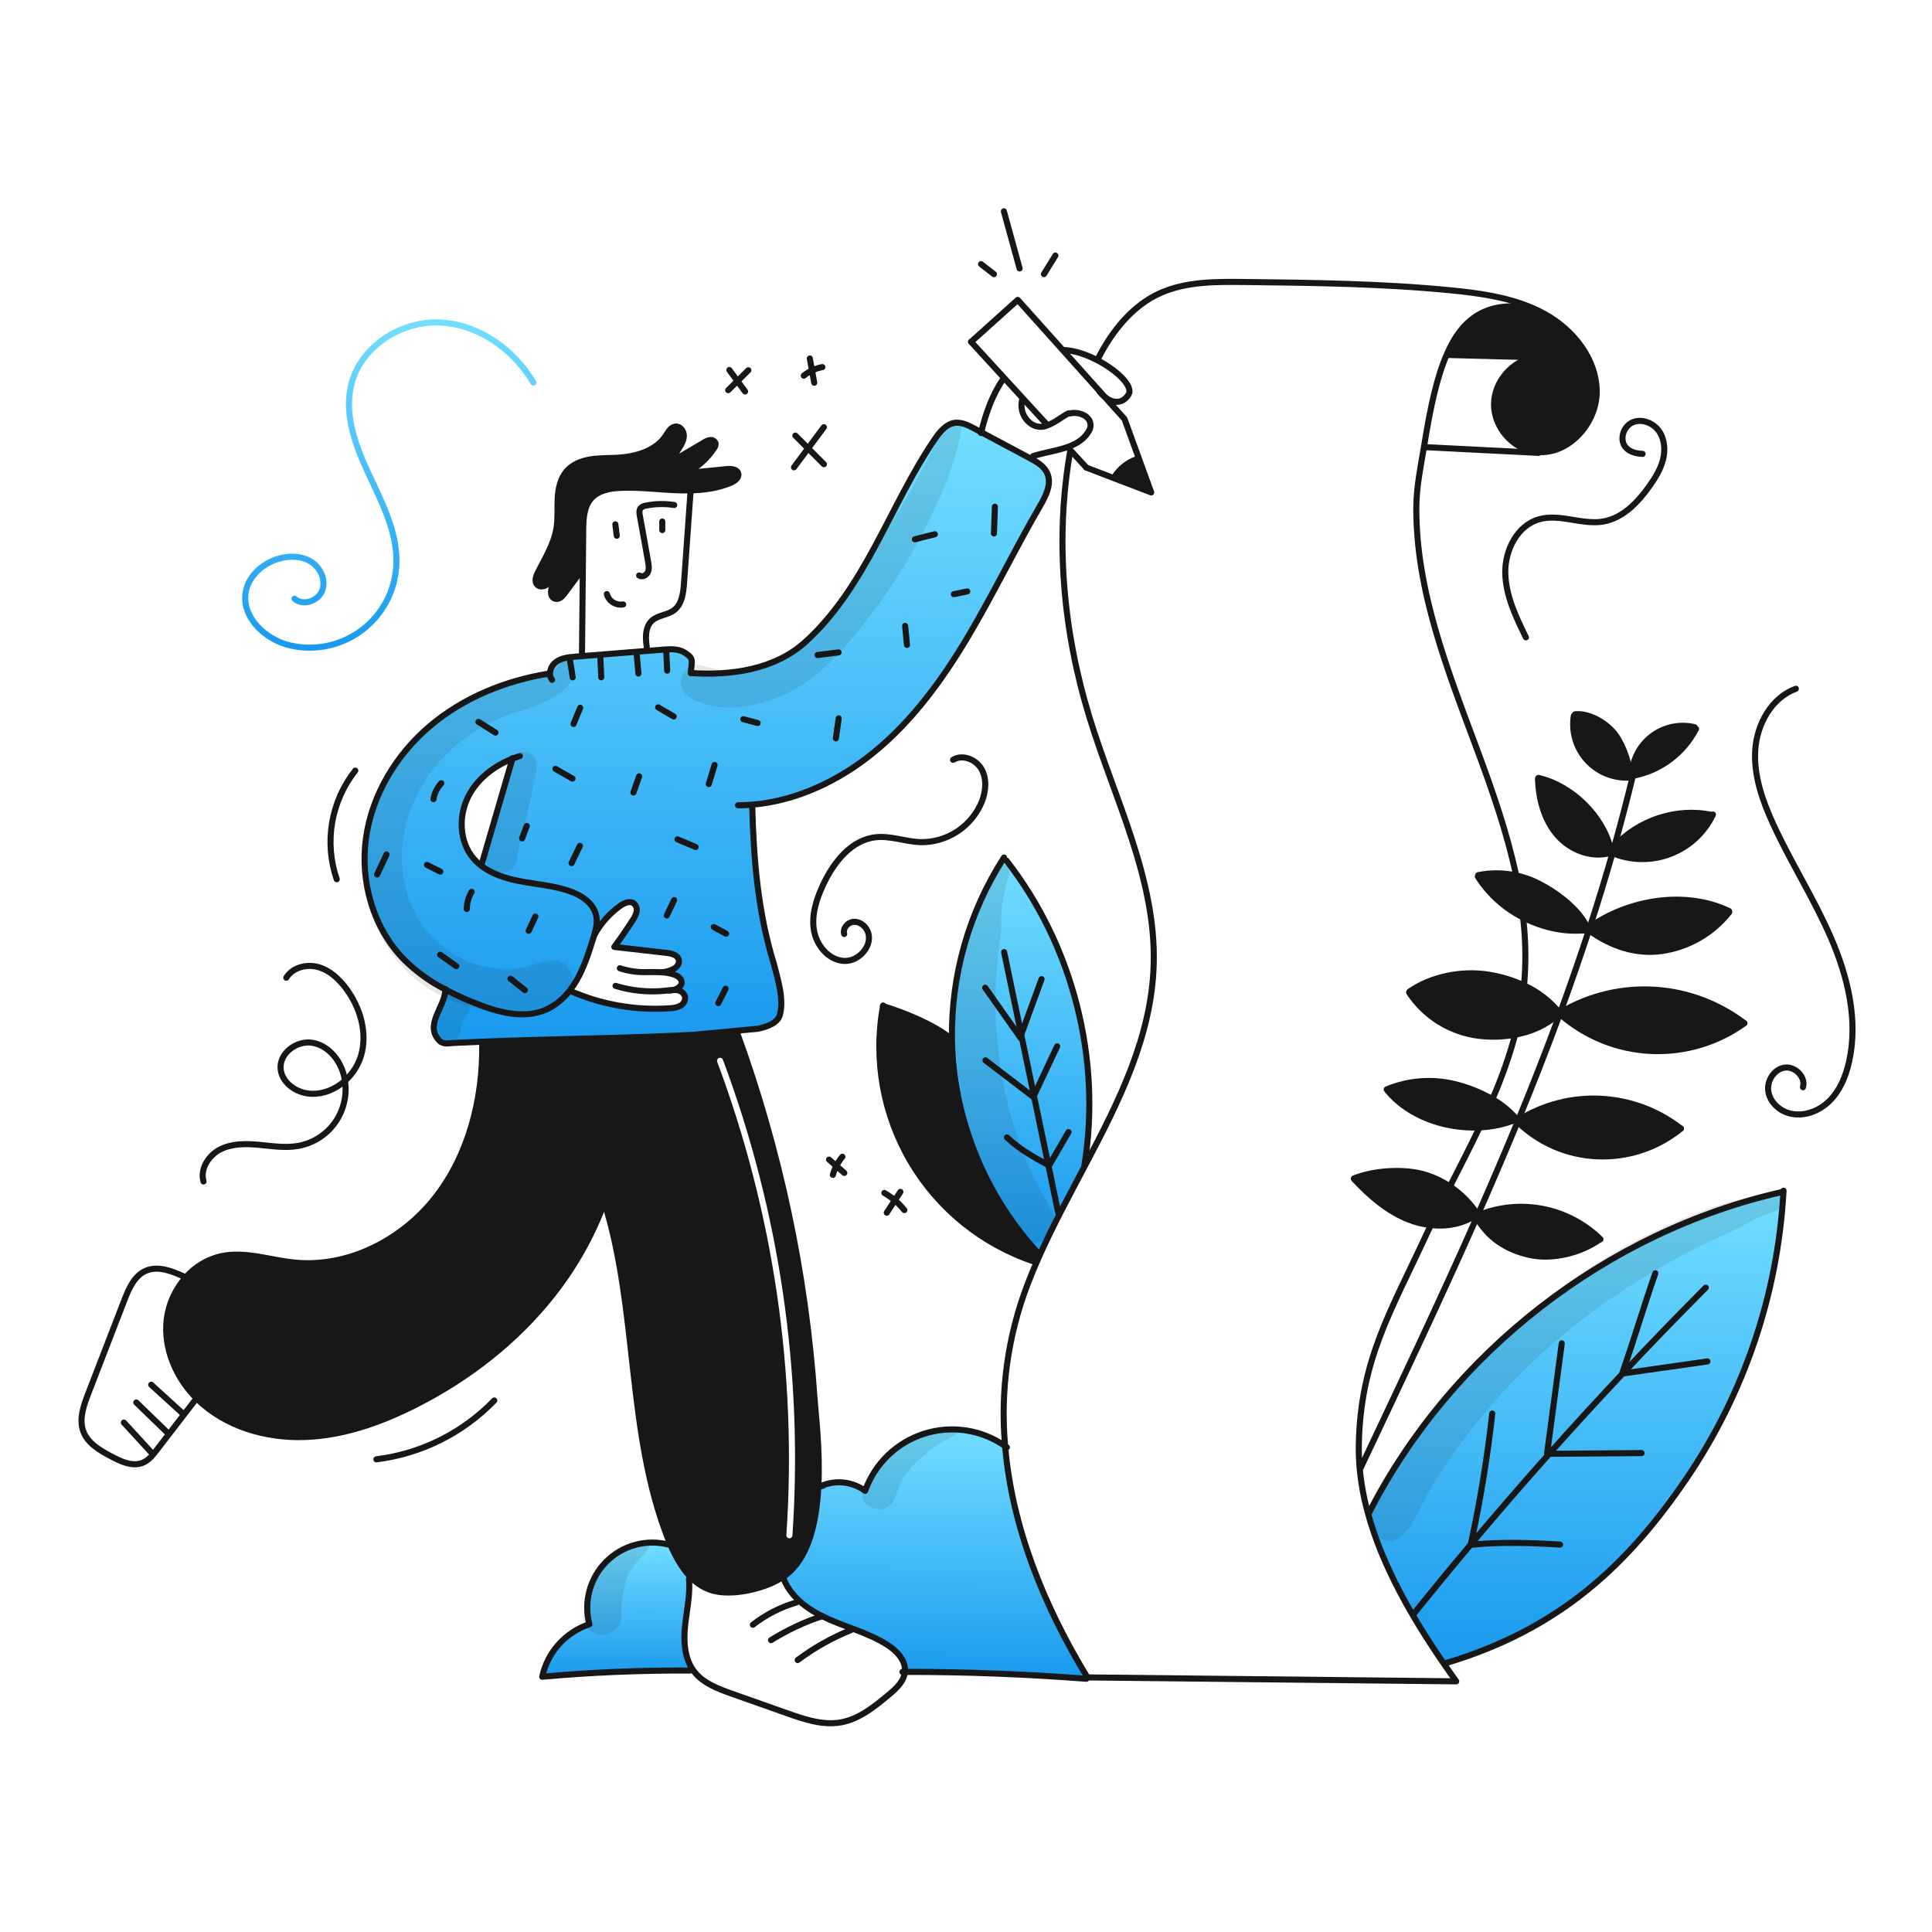 <svg width="960" height="960" viewBox="0 0 960 960" fill="none" xmlns="http://www.w3.org/2000/svg">
<g clip-path="url(#clip0_46_7771)">
<g clip-path="url(#clip1_46_7771)">
<path fill-rule="evenodd" clip-rule="evenodd" d="M274.44 643.529C285.434 629.642 294.174 614.112 300.34 597.508C308.077 622.333 311.009 648.588 313.94 674.824C317.383 705.648 320.823 736.446 332.048 764.867C332.35 765.631 332.662 766.386 332.984 767.151C335.545 773.179 338.836 779.217 343.284 783.726C346.227 786.826 349.928 789.105 354.022 790.338C363.495 793.038 378.638 789.812 387.695 784.438C388.395 784.026 389.071 783.593 389.695 783.15C401.63 774.727 405.696 756.773 406.622 738.92C407.392 724.356 406.07 709.862 405.229 700.651C405.014 698.291 404.83 696.278 404.722 694.7C400.42 632.522 387.417 571.255 366.091 512.691L366.041 512.168C363.347 512.42 360.675 512.673 357.995 512.928C353.505 513.354 348.989 513.783 344.293 514.211C324.727 515.213 304.909 515.715 285.091 516.218C269.874 516.604 254.656 516.99 239.55 517.602L239.62 519.363C239.863 546.233 232.887 573.788 216.363 594.982C199.839 616.176 172.968 630.064 146.229 627.357C142.377 626.966 138.52 626.25 134.669 625.535C126.313 623.983 117.982 622.436 109.778 624.227C103.076 625.782 97.028 629.392 92.478 634.552C87.19 640.404 83.828 647.739 82.847 655.565C81.114 670.158 87.597 685.022 98.114 695.287C111.951 708.803 132.039 714.7 151.371 714.046C170.703 713.392 189.402 706.739 206.651 697.984C232.706 684.77 256.345 666.464 274.44 643.529ZM359.207 526.565C358.915 525.784 358.045 525.388 357.264 525.68C356.483 525.972 356.087 526.842 356.379 527.623C384.448 602.667 396.164 682.841 390.743 762.779C390.687 763.61 391.315 764.33 392.147 764.387C392.979 764.443 393.699 763.815 393.755 762.983C399.205 682.616 387.426 602.012 359.207 526.565Z" fill="#171717"/>
<path d="M859.139 452.7L859.239 453.233C850.993 463.688 839.061 470.593 825.888 472.533C812.856 474.395 800.437 470.108 789.759 462.409L789.467 462.309C789.658 461.725 789.849 461.142 790.031 460.558C809.7 446.854 837.653 442.405 859.139 452.7Z" fill="#171717"/>
<path d="M801.383 423.375C801.645 422.459 801.907 421.544 802.168 420.628C814.094 407.505 833.235 401.165 850.605 404.959L850.957 405.13C846.616 414.001 839.055 420.883 829.816 424.372C820.576 427.861 810.354 427.696 801.232 423.909C801.282 423.727 801.332 423.556 801.383 423.375Z" fill="#171717"/>
<path d="M811.366 385.466C811.346 385.547 811.336 385.617 811.316 385.697L810.823 385.576C810.888 381.788 811.8 378.062 813.494 374.673C815.187 371.283 817.618 368.316 820.608 365.99C823.599 363.663 827.072 362.036 830.774 361.229C834.476 360.421 838.311 360.453 841.999 361.322L842.734 362.157C839.634 368.174 835.2 373.402 829.771 377.444C824.341 381.485 818.06 384.232 811.406 385.475L811.366 385.466Z" fill="#171717"/>
<path d="M810.621 385.6L809.303 386.4C805.378 386.556 801.467 385.84 797.853 384.301C794.238 382.763 791.01 380.442 788.401 377.505C785.792 374.568 783.868 371.089 782.766 367.318C781.665 363.548 781.414 359.58 782.031 355.7L782.645 354.935C789.82 354.12 798.787 359.595 802.934 365.502C807.081 371.409 808.93 378.581 810.621 385.6Z" fill="#171717"/>
<path d="M800.508 422.561C800.126 423.024 799.763 423.487 799.401 423.97V423.99C790.354 426.295 780.218 422.229 773.979 415.144C767.256 407.506 764.52 397.044 764.228 386.865L764.448 386.553C781.255 390.457 796.724 405.694 800.508 422.561Z" fill="#171717"/>
<path d="M799.399 423.97C799.761 423.487 800.124 423.024 800.506 422.561C800.597 422.913 800.667 423.255 800.727 423.608C800.292 423.758 799.849 423.886 799.399 423.99V423.97Z" fill="#171717"/>
<path d="M767.76 156.123C781.93 164.013 793.443 178.555 793.392 194.778C793.342 210.417 779.492 225.805 764.137 224.617C763.573 224.567 763.01 224.506 762.446 224.417C751.366 222.686 742.359 212.139 742.379 200.928C742.399 189.717 751.457 179.2 762.537 177.51L719.072 176.373L718.83 176.273C726.79 157.806 739.118 149.242 761.571 153.126L761.591 153.086C763.684 153.99 765.747 155.006 767.76 156.123Z" fill="#171717"/>
<path d="M788.692 460.873L789.004 461.296C788.591 461.588 788.189 461.89 787.786 462.202C777.4 463.302 766.461 460.853 756.81 455.872C756.01 448.888 754.848 441.934 753.368 435.01C757.153 435.822 760.819 437.114 764.277 438.854C773.375 443.443 784.385 451.635 788.692 460.873Z" fill="#171717"/>
<path d="M775.911 502.789C789.872 494.639 805.936 490.812 822.072 491.791C838.208 492.77 853.692 498.511 866.565 508.289L866.706 508.5C853.216 518.173 836.852 523.002 820.271 522.203C803.69 521.404 787.866 515.025 775.367 504.1L774.985 503.959C775.045 503.788 775.106 503.617 775.166 503.459C775.277 503.177 775.377 502.895 775.478 502.624L775.911 502.789Z" fill="#171717"/>
<path d="M774.252 503.976C768.425 509.39 760.857 512.661 752.852 514.14C754.688 507.268 756.043 500.277 756.908 493.217C757.049 492.04 757.18 490.852 757.28 489.675C764.165 492.793 770.219 497.489 774.952 503.382L775.163 503.463C775.103 503.624 775.042 503.795 774.982 503.963C774.953 504.045 774.92 504.126 774.882 504.205L774.252 503.976Z" fill="#171717"/>
<path d="M717.563 826.881C701.884 804.097 686.899 778.374 679.673 751.735L680.337 751.554C721.095 671.954 798.385 611.98 885.617 592.275L886.191 592.305C883.32 643.396 866.581 692.738 837.774 735.029C808.941 777.196 775.429 809.429 718.126 826.488L717.563 826.881Z" fill="url(#paint0_linear_46_7771)"/>
<path d="M757.283 489.675C757.183 490.852 757.051 492.04 756.911 493.217C756.047 500.277 754.692 507.268 752.855 514.14C746.835 515.239 740.682 515.412 734.609 514.653C727.671 513.754 721.007 511.373 715.07 507.671C709.132 503.97 704.061 499.034 700.199 493.2L700.37 492.727C711.42 485.089 726.314 482.22 739.578 484.284C745.705 485.236 751.666 487.051 757.283 489.675V489.675Z" fill="#171717"/>
<path d="M754.599 556.538C766.854 548.901 781.16 545.213 795.58 545.974C810 546.735 823.838 551.909 835.22 560.795C823.58 570.303 808.854 575.205 793.838 574.572C778.943 573.986 764.794 567.898 754.127 557.484L754.077 557.464C754.208 557.152 754.339 556.84 754.47 556.518C754.474 556.515 754.477 556.51 754.479 556.505C754.48 556.499 754.481 556.494 754.48 556.488L754.599 556.538Z" fill="#171717"/>
<path d="M753.368 435.009C754.847 441.933 756.015 448.887 756.81 455.871C747.62 451.242 739.852 444.214 734.328 435.532L734.528 434.858C740.751 433.609 747.166 433.661 753.368 435.009V435.009Z" fill="#171717"/>
<path d="M753.65 556.187C747.767 558.585 741.511 559.938 735.163 560.187C737.387 555.548 739.531 550.878 741.553 546.178C746.137 548.785 750.23 552.172 753.65 556.187V556.187Z" fill="#171717"/>
<path d="M722.886 538.685C729.432 540.283 735.718 542.803 741.554 546.172C739.531 550.872 737.388 555.541 735.164 560.181C718.136 560.981 700.164 554.681 689.626 542.127L689.264 541.227C699.92 536.845 711.692 535.955 722.886 538.685V538.685Z" fill="#171717"/>
<path d="M734.973 603.658C745.09 599.623 756.161 598.61 766.842 600.741C777.524 602.872 787.359 608.056 795.154 615.664L795.003 615.825C785.382 622.638 771.414 626.125 759.911 623.554C748.519 621.008 739.532 615.09 733.725 605.017C733.866 604.705 734.007 604.393 734.138 604.071C734.217 603.914 734.287 603.752 734.349 603.588C734.379 603.528 734.409 603.467 734.43 603.417L734.973 603.658Z" fill="#171717"/>
<path d="M734.349 603.587C734.287 603.751 734.216 603.912 734.138 604.07L733.438 603.758C726.927 608.186 718.866 609.605 710.976 608.74C714.035 602.319 717.246 595.94 720.476 589.558C725.977 593.207 730.656 597.965 734.213 603.527L734.349 603.587Z" fill="#171717"/>
<path d="M720.471 589.557C717.241 595.937 714.03 602.318 710.971 608.739C707.333 608.332 703.762 607.463 700.344 606.153C689.596 602.037 680.659 594.253 672.81 585.844V585.544C682.954 581.458 698.352 580.552 708.758 583.883C712.908 585.217 716.851 587.127 720.471 589.557V589.557Z" fill="#171717"/>
<path d="M565.881 227.786L572.03 244.686L553.523 237.611L553.754 237.011C556.374 232.897 560.296 229.779 564.895 228.155L565.881 227.786Z" fill="#171717"/>
<path d="M539.213 579.022C531.534 593.574 523.665 608.106 516.942 622.991L515.542 622.357C491.436 596.089 476.677 562.599 473.556 527.084C473.254 523.491 473.076 519.891 473.023 516.284C472.564 484.545 481.443 453.371 498.555 426.636L500.105 427.622C533.013 469.839 547.405 525.995 538.871 578.84L539.213 579.022Z" fill="url(#paint1_linear_46_7771)"/>
<path d="M515.543 622.355L516.943 622.989C516.289 624.438 515.655 625.889 515.021 627.347L514.075 626.934C488.322 618.39 466.522 600.833 452.685 577.494C438.848 554.154 433.906 526.603 438.768 499.909C449.315 503.18 464.33 509.158 472.753 516.283H473.025C473.075 519.883 473.252 523.483 473.558 527.083C476.679 562.597 491.438 596.088 515.543 622.355Z" fill="#171717"/>
<path d="M539.836 834.167C509.836 831.862 479.773 830.725 449.645 830.755C449.654 830.733 449.657 830.709 449.655 830.685C450.188 824.949 445.418 820.118 440.527 817.059C431.782 811.594 421.617 808.907 412.167 804.771C402.717 800.635 393.398 794.405 389.524 784.835L387.692 784.442C388.392 784.029 389.071 783.597 389.692 783.154C401.628 774.731 405.692 756.777 406.619 738.924L406.819 738.934C410.457 737.086 414.536 736.28 418.604 736.607C422.671 736.934 426.569 738.381 429.865 740.786C432.232 734.126 436.105 728.102 441.183 723.185C446.26 718.267 452.404 714.589 459.137 712.436C465.87 710.284 473.008 709.715 479.997 710.775C486.985 711.834 493.635 714.494 499.426 718.545C502.791 758.2 518.189 797.133 540.309 833.5L539.836 834.167Z" fill="url(#paint2_linear_46_7771)"/>
<path d="M277.585 282.11C276.334 283.143 275.358 284.471 274.747 285.974C274.103 287.653 273.096 289.168 271.798 290.412C270.398 291.539 268.145 291.831 266.907 290.523C265.428 288.973 266.273 286.437 267.239 284.515C270.872 277.34 275.27 270.305 276.528 262.355C277.303 257.494 276.85 252.543 277.112 247.632C277.374 242.721 278.461 237.598 281.741 233.932C284.67 230.671 289.017 228.991 293.334 228.276C297.651 227.561 302.079 227.702 306.457 227.471C315.695 226.988 325.749 224.23 330.831 216.502C332.099 214.56 333.397 212.114 335.712 211.943C337.946 211.772 339.738 214.107 339.798 216.343C339.858 218.579 338.691 220.66 337.498 222.552C336.321 224.394 335.063 226.266 334.72 228.399L335.253 228.48L349.896 219.845C350.825 219.2 351.895 218.786 353.016 218.637C353.576 218.58 354.138 218.721 354.605 219.036C355.072 219.35 355.414 219.818 355.572 220.358C355.615 221.194 355.346 222.015 354.817 222.663C351.596 227.572 347.213 231.61 342.056 234.417L343.274 234.84C349.232 234.266 355.186 233.686 361.137 233.099C363.331 232.878 366.219 233.099 366.823 235.233C367.407 237.306 365.152 239.017 363.16 239.862C356.84 242.549 349.966 243.505 343.06 243.656C340.705 243.716 338.35 243.676 336.015 243.586C326.815 243.214 317.639 242.016 308.43 242.409C303.167 242.64 297.461 243.617 293.898 247.509C290.104 251.645 289.842 257.809 289.792 263.42C289.732 269.942 289.668 276.46 289.601 282.974H289.37C286.472 286.87 283.572 290.761 280.67 294.648C280.071 295.557 279.319 296.354 278.446 297.003C278.003 297.323 277.484 297.523 276.941 297.583C276.398 297.643 275.848 297.561 275.346 297.345C274.918 297.092 274.558 296.739 274.295 296.317C274.032 295.895 273.875 295.416 273.836 294.92C273.768 293.926 273.877 292.928 274.158 291.971C274.988 288.584 276.135 285.282 277.585 282.11V282.11Z" fill="#171717"/>
<path d="M344.218 829.6L342.809 830.094C318.313 829.952 293.852 830.979 269.424 833.173C270.727 827.164 273.572 821.599 277.68 817.025C281.788 812.451 287.017 809.026 292.852 807.087C291.419 801.638 291.435 795.909 292.896 790.467C294.358 785.025 297.215 780.059 301.185 776.061C305.155 772.063 310.101 769.17 315.532 767.67C320.963 766.17 326.692 766.114 332.152 767.508L332.987 767.156C335.543 773.184 338.834 779.221 343.287 783.73L342.351 784.576C343.076 792.385 341.194 800.175 340.399 807.975C339.639 815.408 340.062 823.459 344.218 829.6Z" fill="url(#paint3_linear_46_7771)"/>
<path d="M239.071 430.129L239.182 429.988C244.336 412.316 249.492 394.64 254.65 376.962C245.542 380.545 237.371 386.814 232.85 395.449C227.738 405.221 228.12 418.133 235.265 426.526C236.403 427.858 237.679 429.066 239.071 430.129V430.129ZM340.413 495.281C340.164 494.455 339.687 493.716 339.037 493.149C338.388 492.581 337.592 492.208 336.74 492.071C336.072 491.933 335.389 491.876 334.707 491.9C336.569 491.377 338.39 490.189 338.682 488.549C339.034 486.597 337.052 485.049 335.2 484.362C333.281 483.679 331.276 483.269 329.242 483.144L329.252 483.074C331.227 482.888 333.144 482.306 334.888 481.363C336.488 480.518 337.726 478.686 337.288 476.935C336.694 474.51 333.675 473.765 331.188 473.483C322.756 472.527 314.319 471.564 305.878 470.595L305.415 470.263C308.545 466.036 311.528 461.699 314.362 457.251C315.266 456.009 315.922 454.605 316.294 453.115C316.47 452.368 316.442 451.587 316.214 450.854C315.985 450.121 315.564 449.463 314.994 448.949C313.042 447.449 310.214 448.657 308.194 450.076C302.862 453.884 298.465 458.853 295.333 464.608L295.293 464.598C295.072 465.333 294.84 466.077 294.609 466.798C292.435 473.672 290.231 480.598 286.659 486.855C285.608 488.699 284.424 490.465 283.117 492.138L283.56 492.48C299.032 499.24 315.908 502.164 332.752 501.004C334.573 500.994 336.369 500.574 338.005 499.776C338.816 499.36 339.481 498.707 339.911 497.904C340.342 497.101 340.517 496.186 340.413 495.281ZM373.699 399.847L373.799 400.847C374.483 426.66 376.499 452.826 384.547 478.992C386.56 487.043 389.579 496.1 387.566 504.151C386.56 508.177 381.528 510.189 376.496 511.196C372.923 511.518 369.461 511.84 366.04 512.172C358.834 512.846 351.79 513.531 344.292 514.215C309.703 515.986 274.329 516.198 239.549 517.606C234.869 517.787 230.2 517.998 225.54 518.24C223.527 518.24 220.508 519.246 218.495 517.234C210.525 509.264 221.295 500.307 221.283 491.672C213.739 487.807 206.832 482.807 200.803 476.848C185.496 461.269 178.864 438.123 181.853 416.486C184.842 394.849 196.928 374.933 213.594 360.803C230.26 346.673 251.242 338.139 272.819 334.703L273.272 334.713C273.31 333.57 273.608 332.452 274.144 331.442C274.679 330.432 275.438 329.558 276.362 328.886C279.14 326.886 282.742 326.541 286.144 326.269L289.183 326.027C300.012 325.16 310.831 324.293 321.639 323.427C324.239 323.216 326.822 323.014 329.418 322.803C333.101 322.511 337.087 322.29 340.206 324.272C345.258 327.492 343.557 328.438 343.285 334.416C363.332 335.795 384.868 332.655 399.843 319.27C414.818 305.885 425.636 288.505 435.167 270.813C444.698 253.121 453.181 234.813 464.503 218.213C466.989 214.56 470.108 210.695 474.486 210.113C477.877 209.67 481.158 211.331 484.167 212.941C485.294 213.541 486.431 214.149 487.558 214.752C495.58 219.029 503.594 223.309 511.6 227.593C515.032 229.425 518.685 231.488 520.315 235.01C522.791 240.354 519.651 246.483 516.692 251.565C504.273 272.92 493.555 295.232 480.915 316.456C468.275 337.68 453.515 357.999 434.41 373.656C417.099 387.851 395.899 398.001 373.699 399.847Z" fill="url(#paint4_linear_46_7771)"/>
<path d="M321.599 322.94C320.734 317.818 320.19 311.719 324.075 308.277C327.054 305.64 331.633 305.64 334.833 303.277C338.833 300.318 339.533 294.723 339.885 289.761C340.952 274.786 342.019 259.815 343.085 244.847" stroke="#171717" stroke-width="3.019" stroke-linecap="round" stroke-linejoin="round"/>
<path d="M329.081 263.392V259.125" stroke="#171717" stroke-width="3.019" stroke-linecap="round" stroke-linejoin="round"/>
<path d="M306.469 266.219C306.227 264.319 305.996 262.425 305.769 260.533" stroke="#171717" stroke-width="3.019" stroke-linecap="round" stroke-linejoin="round"/>
<path d="M317.589 285.954C319.038 286.991 321.212 285.894 321.926 284.273C322.64 282.652 322.339 280.781 322.026 279.03C320.657 271.422 319.291 263.81 317.926 256.195C317.695 254.957 317.513 253.548 318.278 252.552C318.991 251.8 319.953 251.331 320.985 251.234C325.603 250.297 330.351 250.198 335.004 250.942" stroke="#171717" stroke-width="3.019" stroke-linecap="round" stroke-linejoin="round"/>
<path d="M309.658 300.326C307.908 300.638 306.105 300.284 304.602 299.334C303.1 298.385 302.007 296.908 301.537 295.193" stroke="#171717" stroke-width="3.019" stroke-linecap="round" stroke-linejoin="round"/>
<path d="M289.179 326.159V326.028L289.602 282.975C289.662 276.454 289.725 269.936 289.793 263.421C289.843 257.805 290.105 251.646 293.899 247.51C297.462 243.615 303.168 242.639 308.431 242.41C317.639 242.018 326.817 243.215 336.016 243.587C338.351 243.678 340.706 243.718 343.061 243.657C349.961 243.506 356.838 242.55 363.161 239.863C365.154 239.018 367.408 237.307 366.824 235.234C366.224 233.1 363.332 232.879 361.138 233.1C355.18 233.684 349.225 234.265 343.275 234.841" stroke="#171717" stroke-width="3.019" stroke-linecap="round" stroke-linejoin="round"/>
<path d="M342.054 234.418C347.21 231.611 351.594 227.573 354.815 222.664C355.344 222.017 355.613 221.195 355.57 220.359C355.412 219.819 355.07 219.351 354.603 219.037C354.136 218.722 353.574 218.581 353.014 218.638C351.892 218.786 350.823 219.201 349.894 219.846L335.251 228.481C335.563 228.119 335.875 227.756 336.177 227.394" stroke="#171717" stroke-width="3.019" stroke-linecap="round" stroke-linejoin="round"/>
<path d="M334.687 228.591C334.697 228.531 334.707 228.46 334.717 228.4C335.059 226.266 336.317 224.4 337.495 222.553C338.695 220.661 339.86 218.588 339.8 216.344C339.74 214.1 337.948 211.775 335.714 211.944C333.399 212.115 332.101 214.561 330.833 216.503C325.751 224.232 315.697 226.989 306.459 227.472C302.081 227.703 297.659 227.563 293.336 228.277C289.013 228.991 284.671 230.672 281.743 233.933C278.462 237.596 277.365 242.719 277.114 247.633C276.863 252.547 277.305 257.495 276.53 262.356C275.272 270.306 270.874 277.341 267.241 284.516C266.275 286.438 265.43 288.974 266.909 290.524C268.147 291.832 270.401 291.54 271.8 290.413C273.098 289.169 274.105 287.654 274.749 285.975C275.36 284.472 276.335 283.144 277.587 282.111C277.728 282.005 277.876 281.907 278.03 281.819" stroke="#171717" stroke-width="3.019" stroke-linecap="round" stroke-linejoin="round"/>
<path d="M277.826 281.577C277.745 281.758 277.665 281.929 277.584 282.11C276.135 285.282 274.99 288.584 274.162 291.972C273.881 292.928 273.772 293.927 273.84 294.921C273.879 295.417 274.036 295.896 274.299 296.318C274.562 296.74 274.922 297.093 275.35 297.346C275.852 297.562 276.402 297.644 276.945 297.584C277.489 297.524 278.007 297.324 278.45 297.004C279.323 296.355 280.076 295.558 280.674 294.649C283.572 290.754 286.47 286.863 289.369 282.975" stroke="#171717" stroke-width="3.019" stroke-linecap="round" stroke-linejoin="round"/>
<path d="M274.324 337.801C273.62 336.927 273.246 335.833 273.267 334.711C273.305 333.568 273.603 332.45 274.139 331.44C274.674 330.43 275.433 329.556 276.357 328.884C279.135 326.884 282.737 326.539 286.139 326.267L289.178 326.025C300.008 325.158 310.826 324.291 321.634 323.425C324.234 323.214 326.817 323.012 329.413 322.801C333.096 322.509 337.082 322.288 340.201 324.27C345.253 327.49 343.552 328.436 343.28 334.414" stroke="#171717" stroke-width="3.019" stroke-linecap="round" stroke-linejoin="round"/>
<path d="M343.281 334.422C363.328 335.801 384.864 332.661 399.839 319.276C414.814 305.891 425.632 288.511 435.163 270.819C444.694 253.127 453.177 234.819 464.499 218.219C466.985 214.566 470.104 210.701 474.482 210.119C477.873 209.676 481.154 211.337 484.163 212.947C485.29 213.547 486.427 214.155 487.554 214.758C495.576 219.035 503.59 223.315 511.596 227.599C515.028 229.431 518.681 231.494 520.311 235.016C522.787 240.36 519.647 246.489 516.688 251.571C504.269 272.926 493.551 295.238 480.911 316.462C468.271 337.686 453.511 358.005 434.406 373.662C417.096 387.852 395.892 398.006 373.691 399.848C371.387 400.038 369.072 400.138 366.747 400.148" stroke="#171717" stroke-width="3.019" stroke-linecap="round" stroke-linejoin="round"/>
<path d="M272.816 334.7C251.239 338.132 230.246 346.666 213.591 360.8C196.936 374.934 184.849 394.836 181.85 416.483C178.851 438.13 185.493 461.267 200.8 476.845C206.828 482.805 213.735 487.804 221.28 491.669C226.052 494.184 230.957 496.439 235.973 498.422C247.285 502.981 260.247 506.574 271.407 501.652C276.034 499.494 280.058 496.228 283.121 492.142C284.427 490.469 285.611 488.703 286.663 486.859C290.236 480.599 292.44 473.675 294.613 466.802C294.844 466.077 295.076 465.333 295.297 464.602C296.263 461.281 296.968 457.839 296.142 454.528C294.693 448.621 288.886 444.857 283.15 442.834C275.05 439.986 266.344 439.434 257.91 437.772C251.21 436.464 244.384 434.272 239.071 430.134C237.68 429.072 236.406 427.865 235.271 426.534C228.126 418.141 227.743 405.234 232.856 395.457C237.375 386.822 245.546 380.557 254.656 376.97C255.856 376.487 257.071 376.064 258.299 375.682" stroke="#171717" stroke-width="3.019" stroke-linecap="round" stroke-linejoin="round"/>
<path d="M221.278 491.407V491.669C221.288 500.304 210.52 509.26 218.49 517.231C220.503 519.244 223.522 518.237 225.535 518.237C230.195 517.995 234.865 517.783 239.544 517.603C274.324 516.194 309.698 515.983 344.287 514.212C351.787 513.528 358.829 512.843 366.035 512.169C369.457 511.837 372.919 511.515 376.491 511.193C381.523 510.187 386.555 508.174 387.561 504.148C389.574 496.097 386.555 487.04 384.542 478.989C376.491 452.823 374.478 426.658 373.794 400.844" stroke="#171717" stroke-width="3.019" stroke-linecap="round" stroke-linejoin="round"/>
<path d="M254.731 376.669C254.701 376.769 254.671 376.86 254.65 376.961C249.487 394.633 244.331 412.308 239.182 429.987" stroke="#171717" stroke-width="3.019" stroke-linecap="round" stroke-linejoin="round"/>
<path d="M531.543 205.436C536.504 204.248 543.549 207.268 541.536 213.306C539.242 217.906 535.256 220.401 530.647 222.061C525.172 224.054 518.812 224.861 513.327 226.63" stroke="#171717" stroke-width="3.019" stroke-linecap="round" stroke-linejoin="round"/>
<path d="M508.099 198.028C507.342 200.383 507.391 202.923 508.239 205.246C509.087 207.57 510.684 209.545 512.78 210.859C513.922 211.561 515.219 211.974 516.557 212.061C517.895 212.148 519.234 211.907 520.458 211.359C524.312 209.959 528.017 206.79 530.966 205.371" stroke="#171717" stroke-width="3.019" stroke-linecap="round" stroke-linejoin="round"/>
<path d="M528.3 173.926C532.97 174.026 538.323 175.647 543.325 178.026C554.164 183.148 563.412 191.773 560.765 196.026C557.726 200.937 552.805 200.444 548.88 197.183C547.885 196.356 546.996 195.409 546.233 194.365" stroke="#171717" stroke-width="3.019" stroke-linecap="round" stroke-linejoin="round"/>
<path d="M487.454 215.167C487.484 215.026 487.524 214.895 487.554 214.754C489.818 205.485 493.069 196.154 498.534 188.266" stroke="#171717" stroke-width="3.019" stroke-linecap="round" stroke-linejoin="round"/>
<path d="M295.338 464.606C298.47 458.851 302.868 453.882 308.2 450.074C310.223 448.655 313.051 447.447 315 448.947C315.57 449.461 315.991 450.119 316.219 450.852C316.448 451.585 316.476 452.366 316.3 453.113C315.927 454.603 315.271 456.007 314.368 457.249C311.54 461.697 308.558 466.034 305.421 470.261C305.361 470.342 305.31 470.412 305.25 470.492" stroke="#171717" stroke-width="3.019" stroke-linecap="round" stroke-linejoin="round"/>
<path d="M283.563 492.483C299.035 499.244 315.911 502.168 332.755 501.007C334.576 500.997 336.372 500.577 338.008 499.779C338.819 499.362 339.483 498.708 339.912 497.904C340.341 497.1 340.514 496.184 340.408 495.279C340.159 494.453 339.682 493.715 339.033 493.147C338.383 492.579 337.587 492.206 336.735 492.069C336.067 491.931 335.385 491.874 334.702 491.898C333.662 491.937 332.623 492.031 331.592 492.18C322.944 493.207 314.177 492.422 305.849 489.875" stroke="#171717" stroke-width="3.019" stroke-linecap="round" stroke-linejoin="round"/>
<path d="M332.574 492.191C333.296 492.202 334.016 492.104 334.708 491.899C336.57 491.376 338.391 490.188 338.683 488.548C339.035 486.596 337.053 485.048 335.201 484.361C333.282 483.678 331.276 483.268 329.243 483.143C326.616 482.952 323.929 483.052 321.293 483.032C316.784 483.174 312.286 482.527 308 481.12" stroke="#171717" stroke-width="3.019" stroke-linecap="round" stroke-linejoin="round"/>
<path d="M329.253 483.074C331.228 482.888 333.144 482.306 334.889 481.363C336.489 480.518 337.727 478.686 337.289 476.935C336.695 474.51 333.676 473.765 331.189 473.483C322.756 472.527 314.32 471.564 305.879 470.595" stroke="#171717" stroke-width="3.019" stroke-linecap="round" stroke-linejoin="round"/>
<path d="M366.085 512.691C387.413 571.256 400.418 632.522 404.72 694.7C405.253 702.439 407.588 720.624 406.62 738.92C405.694 756.773 401.628 774.727 389.693 783.15C389.069 783.593 388.393 784.026 387.693 784.438C378.636 789.812 363.493 793.038 354.02 790.338C349.927 789.106 346.226 786.827 343.282 783.726C338.834 779.217 335.543 773.179 332.987 767.151C332.665 766.386 332.353 765.631 332.051 764.867C311.269 712.254 317.167 651.499 300.34 597.507C300.29 597.346 300.24 597.195 300.189 597.034" stroke="#171717" stroke-width="3.019" stroke-linecap="round" stroke-linejoin="round"/>
<path d="M308.542 563.975C307.1 575.429 304.349 586.68 300.342 597.507C294.176 614.111 285.436 629.642 274.442 643.528C256.347 666.463 232.708 684.769 206.653 697.983C189.404 706.738 170.705 713.391 151.373 714.045C132.041 714.699 111.953 708.802 98.116 695.286C87.599 685.021 81.116 670.157 82.849 655.564C83.83 647.739 87.192 640.403 92.48 634.551C97.03 629.391 103.078 625.782 109.78 624.226C121.766 621.609 134.024 626.118 146.231 627.356C172.97 630.063 199.841 616.175 216.365 594.981C232.889 573.787 239.865 546.232 239.622 519.362" stroke="#171717" stroke-width="3.019" stroke-linecap="round" stroke-linejoin="round"/>
<path d="M342.345 784.573C343.07 792.382 341.188 800.173 340.393 807.973C339.638 815.41 340.061 823.461 344.217 829.6C344.417 829.912 344.64 830.214 344.861 830.506C349.349 836.373 356.716 839.131 363.68 841.596C372.788 844.816 381.899 848.04 391.013 851.267C399.648 854.326 408.776 857.436 417.803 855.836C426.87 854.226 434.403 848.117 441.483 842.23C445.183 839.14 449.172 835.548 449.645 830.757C449.654 830.735 449.657 830.711 449.655 830.687C450.188 824.951 445.418 820.12 440.527 817.061C431.782 811.596 421.617 808.909 412.167 804.773C402.717 800.637 393.398 794.407 389.524 784.837" stroke="#171717" stroke-width="3.019" stroke-linecap="round" stroke-linejoin="round"/>
<path d="M91.406 634.301C85.379 631.564 78.424 628.801 72.376 631.483C66.74 633.983 64.022 640.283 61.798 646.015C55.81 661.523 49.822 677.024 43.834 692.52C41.489 698.598 39.124 705.371 41.48 711.44C43.743 717.287 49.691 720.699 55.217 723.657C60.178 726.304 66.046 729.011 71.188 726.726C73.996 725.478 75.987 722.952 77.859 720.517L96.79 695.941" stroke="#171717" stroke-width="3.019" stroke-linecap="round" stroke-linejoin="round"/>
<path d="M531.8 224.032C524.1 267.94 528.248 313.78 541.371 356.491C553.84 397.098 574.461 436.649 573.271 479.118C572.271 514.864 556.183 546.948 539.215 579.018C531.536 593.57 523.667 608.102 516.944 622.987C516.29 624.436 515.656 625.887 515.022 627.345C513.432 630.998 511.929 634.675 510.513 638.375C500.774 663.908 496.985 691.325 499.433 718.543C502.792 758.2 518.19 797.134 540.31 833.5L723.581 835.452C721.568 832.644 719.562 829.786 717.563 826.878C701.884 804.094 686.899 778.371 679.673 751.732C677.682 744.511 676.325 737.129 675.617 729.672C675.252 725.704 675.107 721.72 675.184 717.736C676.029 675.836 690.984 651.798 708.596 613.767C709.371 612.086 710.162 610.409 710.971 608.735C714.03 602.314 717.241 595.935 720.471 589.553C725.442 579.781 730.471 570.029 735.164 560.177C737.388 555.538 739.532 550.868 741.554 546.168C746.116 535.788 749.893 525.08 752.854 514.135C754.69 507.263 756.046 500.272 756.91 493.212C757.051 492.035 757.182 490.847 757.282 489.67C758.307 478.418 758.149 467.089 756.809 455.87C756.009 448.886 754.847 441.932 753.367 435.008C748.818 413.623 741.431 392.529 733.803 372.029C719.321 333.102 703.491 293.401 703.763 251.868C703.833 241.945 705.896 232.012 707.563 222.049C707.663 221.485 707.754 220.922 707.845 220.358C710.753 202.384 713.974 187.49 718.825 176.269C726.785 157.802 739.113 149.238 761.566 153.122" stroke="#171717" stroke-width="3.019" stroke-linecap="round" stroke-linejoin="round"/>
<path d="M762.536 177.508C751.456 179.199 742.398 189.708 742.378 200.926C742.358 212.144 751.365 222.684 762.445 224.415C763.009 224.506 763.572 224.566 764.136 224.615C779.493 225.803 793.341 210.415 793.391 194.776C793.441 178.553 781.928 164.011 767.759 156.121C765.746 155.004 763.683 153.987 761.59 153.082C748.91 147.567 734.78 145.625 720.932 144.266C686.776 140.905 652.398 140.512 618.071 140.12C604.032 139.959 589.48 139.899 576.639 145.575C562.902 151.643 552.667 164.394 545.739 177.96" stroke="#171717" stroke-width="3.019" stroke-linecap="round" stroke-linejoin="round"/>
<path d="M708.425 222.191L764.117 225.008L764.54 225.029" stroke="#171717" stroke-width="3.019" stroke-linecap="round" stroke-linejoin="round"/>
<path d="M719.071 176.37L762.536 177.508" stroke="#171717" stroke-width="3.019" stroke-linecap="round" stroke-linejoin="round"/>
<path d="M482.523 169.86L505.72 149.018L528.162 174.057L548.883 197.183L558.766 208.213L565.881 227.787L572.03 244.684L553.523 237.609L539.826 232.366" stroke="#171717" stroke-width="3.019" stroke-linecap="round" stroke-linejoin="round"/>
<path d="M520.373 211.151L508.226 197.907L498.997 187.833L482.523 169.859" stroke="#171717" stroke-width="3.019" stroke-linecap="round" stroke-linejoin="round"/>
<path d="M539.826 232.366L532.006 223.842L530.829 222.554" stroke="#171717" stroke-width="3.019" stroke-linecap="round" stroke-linejoin="round"/>
<path d="M553.755 237.001C556.374 232.886 560.297 229.768 564.896 228.145" stroke="#171717" stroke-width="3.019" stroke-linecap="round" stroke-linejoin="round"/>
<path d="M500.306 719.158C500.014 718.947 499.722 718.735 499.43 718.544C493.638 714.493 486.989 711.833 480.001 710.774C473.012 709.714 465.873 710.283 459.141 712.435C452.408 714.588 446.264 718.266 441.186 723.184C436.109 728.101 432.236 734.125 429.869 740.785C426.573 738.38 422.675 736.933 418.608 736.606C414.54 736.279 410.461 737.085 406.823 738.933C407.588 738.671 408.343 738.42 409.107 738.158" stroke="#171717" stroke-width="3.019" stroke-linecap="round" stroke-linejoin="round"/>
<path d="M332.152 767.501C326.692 766.107 320.963 766.163 315.532 767.663C310.101 769.163 305.155 772.056 301.185 776.054C297.215 780.053 294.358 785.018 292.896 790.46C291.435 795.902 291.419 801.631 292.852 807.081C287.017 809.019 281.788 812.444 277.68 817.018C273.572 821.592 270.727 827.157 269.424 833.166C293.818 830.972 318.28 829.945 342.809 830.087" stroke="#171717" stroke-width="3.019" stroke-linecap="round" stroke-linejoin="round"/>
<path d="M448.418 830.755H449.646C479.737 830.725 509.8 831.863 539.837 834.167" stroke="#171717" stroke-width="3.019" stroke-linecap="round" stroke-linejoin="round"/>
<path d="M718.125 826.488C775.425 809.43 808.94 777.196 837.773 735.029C866.581 692.736 883.32 643.392 886.19 592.3L886.22 591.666" stroke="#171717" stroke-width="3.019" stroke-linecap="round" stroke-linejoin="round"/>
<path d="M885.617 592.275C798.384 611.98 721.1 671.95 680.337 751.554" stroke="#171717" stroke-width="3.019" stroke-linecap="round" stroke-linejoin="round"/>
<path d="M702.678 801.671C711.937 790.149 721.323 778.73 730.836 767.414C743.586 752.218 756.569 737.213 769.783 722.399C781.769 708.933 793.946 695.628 806.314 682.486C819.847 668.066 833.604 653.842 847.585 639.816" stroke="#171717" stroke-width="3.019" stroke-linecap="round" stroke-linejoin="round"/>
<path d="M806.274 681.8C811.99 665.477 816.811 649.022 822.527 632.689" stroke="#171717" stroke-width="3.019" stroke-linecap="round" stroke-linejoin="round"/>
<path d="M806.1 682.516L806.311 682.487C820.903 680.414 833.795 678.552 848.418 676.479" stroke="#171717" stroke-width="3.019" stroke-linecap="round" stroke-linejoin="round"/>
<path d="M768.826 721.584C771.231 703.56 773.633 685.54 776.032 667.522" stroke="#171717" stroke-width="3.019" stroke-linecap="round" stroke-linejoin="round"/>
<path d="M768.807 722.409C769.129 722.409 769.461 722.399 769.783 722.399C785.09 722.278 800.394 722.154 815.694 722.027" stroke="#171717" stroke-width="3.019" stroke-linecap="round" stroke-linejoin="round"/>
<path d="M730.8 767.585C730.81 767.525 730.83 767.474 730.84 767.414C735.507 745.931 739.065 724.221 741.5 702.372" stroke="#171717" stroke-width="3.019" stroke-linecap="round" stroke-linejoin="round"/>
<path d="M730.8 767.586C746.147 766.127 759.814 766.57 775.2 767.505" stroke="#171717" stroke-width="3.019" stroke-linecap="round" stroke-linejoin="round"/>
<path d="M538.87 578.84C547.404 525.995 533.013 469.84 500.104 427.622" stroke="#171717" stroke-width="3.019" stroke-linecap="round" stroke-linejoin="round"/>
<path d="M498.9 426.093C498.779 426.274 498.669 426.455 498.558 426.636C481.446 453.371 472.567 484.545 473.026 516.284C473.076 519.884 473.253 523.484 473.559 527.084C476.68 562.599 491.439 596.089 515.545 622.357" stroke="#171717" stroke-width="3.019" stroke-linecap="round" stroke-linejoin="round"/>
<path d="M525.758 602.258C524.188 594.69 522.614 587.119 521.038 579.544C513.671 544.059 506.304 508.571 498.938 473.08" stroke="#171717" stroke-width="3.019" stroke-linecap="round" stroke-linejoin="round"/>
<path d="M507.129 515.75L489.529 490.782" stroke="#171717" stroke-width="3.019" stroke-linecap="round" stroke-linejoin="round"/>
<path d="M507.562 513.8C511.162 504.109 513.933 496.219 517.546 486.527" stroke="#171717" stroke-width="3.019" stroke-linecap="round" stroke-linejoin="round"/>
<path d="M513.832 545.338L489.669 526.881" stroke="#171717" stroke-width="3.019" stroke-linecap="round" stroke-linejoin="round"/>
<path d="M513.952 543.989C518.008 535.475 521.238 528.42 525.294 519.906" stroke="#171717" stroke-width="3.019" stroke-linecap="round" stroke-linejoin="round"/>
<path d="M520.705 578.8C513.046 574.664 506.726 571.141 500.366 565.2" stroke="#171717" stroke-width="3.019" stroke-linecap="round" stroke-linejoin="round"/>
<path d="M521.018 579.584C521.028 579.573 521.035 579.559 521.038 579.544C524.339 573.868 527.639 568.196 530.938 562.526" stroke="#171717" stroke-width="3.019" stroke-linecap="round" stroke-linejoin="round"/>
<path d="M472.751 516.283C464.328 509.158 449.313 503.183 438.766 499.909C438.756 499.909 438.746 499.899 438.736 499.899" stroke="#171717" stroke-width="3.019" stroke-linecap="round" stroke-linejoin="round"/>
<path d="M438.817 499.618C438.797 499.718 438.777 499.809 438.767 499.91C433.905 526.604 438.847 554.155 452.684 577.495C466.521 600.834 488.321 618.391 514.074 626.935" stroke="#171717" stroke-width="3.019" stroke-linecap="round" stroke-linejoin="round"/>
<path d="M675.979 729.635C695.764 687.76 715.367 646.519 733.724 605.016C733.865 604.704 734.007 604.392 734.138 604.07C734.217 603.913 734.287 603.752 734.349 603.587C734.379 603.527 734.409 603.466 734.43 603.416C741.173 588.15 747.721 572.833 754.073 557.465C754.204 557.153 754.335 556.841 754.466 556.519C754.47 556.515 754.473 556.511 754.475 556.506C754.477 556.5 754.477 556.495 754.477 556.489C761.602 539.189 768.405 521.762 774.885 504.208C774.925 504.127 774.956 504.047 774.986 503.966C775.046 503.795 775.107 503.624 775.167 503.466C775.278 503.184 775.378 502.902 775.479 502.631C780.36 489.298 785.02 475.86 789.458 462.316H789.468C789.659 461.732 789.849 461.149 790.031 460.565C793.976 448.458 797.71 436.241 801.232 423.913C801.282 423.732 801.332 423.561 801.383 423.38C801.645 422.464 801.906 421.549 802.168 420.633C805.408 409.1 808.457 397.456 811.315 385.702C811.335 385.621 811.346 385.551 811.366 385.471C811.369 385.467 811.372 385.463 811.374 385.458C811.376 385.452 811.376 385.447 811.375 385.441" stroke="#171717" stroke-width="3.019" stroke-linecap="round" stroke-linejoin="round"/>
<path d="M811.406 385.475C818.06 384.233 824.341 381.486 829.771 377.444C835.2 373.403 839.634 368.174 842.734 362.157" stroke="#171717" stroke-width="3.019" stroke-linecap="round" stroke-linejoin="round"/>
<path d="M810.822 385.575C810.887 381.787 811.799 378.061 813.493 374.671C815.186 371.282 817.617 368.315 820.608 365.989C823.598 363.662 827.072 362.035 830.774 361.228C834.476 360.42 838.311 360.452 841.999 361.321" stroke="#171717" stroke-width="3.019" stroke-linecap="round" stroke-linejoin="round"/>
<path d="M810.622 385.601C808.931 378.587 807.069 371.421 802.933 365.501C798.797 359.581 789.82 354.119 782.644 354.934" stroke="#171717" stroke-width="3.019" stroke-linecap="round" stroke-linejoin="round"/>
<path d="M809.3 386.391C805.376 386.546 801.466 385.829 797.853 384.291C794.24 382.753 791.013 380.433 788.405 377.497C785.796 374.561 783.872 371.084 782.77 367.314C781.668 363.545 781.416 359.579 782.032 355.7" stroke="#171717" stroke-width="3.019" stroke-linecap="round" stroke-linejoin="round"/>
<path d="M801.199 423.9C801.209 423.9 801.219 423.91 801.229 423.91C810.351 427.697 820.573 427.862 829.812 424.373C839.052 420.884 846.613 414.002 850.954 405.131C851.024 405 851.095 404.859 851.154 404.731" stroke="#171717" stroke-width="3.019" stroke-linecap="round" stroke-linejoin="round"/>
<path d="M799.399 423.969C799.761 423.486 800.124 423.023 800.506 422.56C801.04 421.894 801.593 421.25 802.167 420.628C814.093 407.505 833.234 401.165 850.604 404.959" stroke="#171717" stroke-width="3.019" stroke-linecap="round" stroke-linejoin="round"/>
<path d="M800.799 423.929C800.779 423.818 800.759 423.718 800.729 423.607C800.669 423.255 800.598 422.913 800.508 422.56C796.724 405.693 781.256 390.46 764.45 386.552" stroke="#171717" stroke-width="3.019" stroke-linecap="round" stroke-linejoin="round"/>
<path d="M801.484 423.345C801.454 423.355 801.413 423.365 801.383 423.375C801.172 423.466 800.95 423.536 800.729 423.606C800.294 423.757 799.851 423.884 799.401 423.988C790.354 426.293 780.22 422.227 773.981 415.142C767.258 407.504 764.521 397.037 764.229 386.863" stroke="#171717" stroke-width="3.019" stroke-linecap="round" stroke-linejoin="round"/>
<path d="M789.76 462.412C800.438 470.112 812.86 474.398 825.889 472.536C839.062 470.596 850.994 463.691 859.24 453.236" stroke="#171717" stroke-width="3.019" stroke-linecap="round" stroke-linejoin="round"/>
<path d="M787.516 462.4C787.607 462.33 787.697 462.259 787.788 462.2C788.188 461.888 788.588 461.586 789.006 461.294C789.338 461.042 789.69 460.801 790.032 460.559C809.697 446.852 837.654 442.404 859.14 452.699" stroke="#171717" stroke-width="3.019" stroke-linecap="round" stroke-linejoin="round"/>
<path d="M788.692 460.872C784.385 451.633 773.375 443.442 764.277 438.853C760.819 437.113 757.153 435.822 753.368 435.009C747.166 433.662 740.752 433.61 734.529 434.858" stroke="#171717" stroke-width="3.019" stroke-linecap="round" stroke-linejoin="round"/>
<path d="M734.328 435.532C739.852 444.214 747.62 451.242 756.81 455.871C766.461 460.853 777.4 463.298 787.786 462.201C788.028 462.181 788.269 462.151 788.511 462.12" stroke="#171717" stroke-width="3.019" stroke-linecap="round" stroke-linejoin="round"/>
<path d="M775.368 504.106C787.867 515.031 803.691 521.411 820.272 522.21C836.852 523.008 853.216 518.179 866.707 508.506C866.737 508.486 866.777 508.456 866.807 508.436" stroke="#171717" stroke-width="3.019" stroke-linecap="round" stroke-linejoin="round"/>
<path d="M775.911 502.789C789.872 494.639 805.936 490.812 822.072 491.791C838.208 492.77 853.692 498.511 866.565 508.289" stroke="#171717" stroke-width="3.019" stroke-linecap="round" stroke-linejoin="round"/>
<path d="M774.955 503.383C770.222 497.49 764.168 492.794 757.283 489.676C751.667 487.051 745.708 485.235 739.583 484.282C726.319 482.219 711.425 485.087 700.375 492.725" stroke="#171717" stroke-width="3.019" stroke-linecap="round" stroke-linejoin="round"/>
<path d="M774.251 503.975C768.424 509.389 760.856 512.66 752.851 514.139C746.831 515.238 740.678 515.411 734.605 514.652C727.667 513.753 721.004 511.371 715.068 507.67C709.131 503.969 704.061 499.034 700.199 493.2" stroke="#171717" stroke-width="3.019" stroke-linecap="round" stroke-linejoin="round"/>
<path d="M754.123 557.484C764.79 567.898 778.939 573.986 793.834 574.572C808.85 575.205 823.576 570.302 835.216 560.795" stroke="#171717" stroke-width="3.019" stroke-linecap="round" stroke-linejoin="round"/>
<path d="M754.6 556.538C766.854 548.901 781.16 545.213 795.58 545.974C810 546.735 823.838 551.909 835.221 560.795" stroke="#171717" stroke-width="3.019" stroke-linecap="round" stroke-linejoin="round"/>
<path d="M753.65 556.187C747.767 558.585 741.511 559.938 735.163 560.187C718.135 560.987 700.163 554.687 689.625 542.133" stroke="#171717" stroke-width="3.019" stroke-linecap="round" stroke-linejoin="round"/>
<path d="M753.65 556.186C750.23 552.17 746.135 548.781 741.55 546.173C735.715 542.804 729.429 540.283 722.882 538.686C711.687 535.956 699.915 536.848 689.259 541.232C689.189 541.262 689.108 541.292 689.038 541.323" stroke="#171717" stroke-width="3.019" stroke-linecap="round" stroke-linejoin="round"/>
<path d="M734.208 603.526C730.65 597.965 725.971 593.207 720.471 589.557C716.851 587.126 712.908 585.215 708.757 583.881C698.351 580.55 682.957 581.456 672.809 585.542" stroke="#171717" stroke-width="3.019" stroke-linecap="round" stroke-linejoin="round"/>
<path d="M733.433 603.758C726.922 608.186 718.861 609.605 710.971 608.74C707.333 608.333 703.762 607.464 700.344 606.154C689.596 602.038 680.659 594.254 672.81 585.845" stroke="#171717" stroke-width="3.019" stroke-linecap="round" stroke-linejoin="round"/>
<path d="M734.973 603.658C745.09 599.623 756.161 598.61 766.842 600.741C777.524 602.872 787.359 608.056 795.154 615.664L795.275 615.785" stroke="#171717" stroke-width="3.019" stroke-linecap="round" stroke-linejoin="round"/>
<path d="M733.554 604.724C733.614 604.824 733.665 604.924 733.725 605.016C739.532 615.09 748.519 621.007 759.911 623.553C771.411 626.119 785.382 622.637 795.003 615.824" stroke="#171717" stroke-width="3.019" stroke-linecap="round" stroke-linejoin="round"/>
<path d="M409.392 230.67L395.209 216.438" stroke="#171717" stroke-width="3.019" stroke-linecap="round" stroke-linejoin="round"/>
<path d="M394.524 232.201L409.375 212.261" stroke="#171717" stroke-width="3.019" stroke-linecap="round" stroke-linejoin="round"/>
<path d="M361.849 193.867L371.849 183.978" stroke="#171717" stroke-width="3.019" stroke-linecap="round" stroke-linejoin="round"/>
<path d="M370.222 194.523L362.422 183.854" stroke="#171717" stroke-width="3.019" stroke-linecap="round" stroke-linejoin="round"/>
<path d="M399.404 186.667C402.083 184.505 405.256 183.041 408.639 182.405" stroke="#171717" stroke-width="3.019" stroke-linecap="round" stroke-linejoin="round"/>
<path d="M404.586 190.181L402.396 178.115" stroke="#171717" stroke-width="3.019" stroke-linecap="round" stroke-linejoin="round"/>
<path d="M506.633 133.4C504.028 123.928 501.423 114.457 498.819 104.985" stroke="#171717" stroke-width="3.019" stroke-linecap="round" stroke-linejoin="round"/>
<path d="M518.729 136.218L524.417 126.985" stroke="#171717" stroke-width="3.019" stroke-linecap="round" stroke-linejoin="round"/>
<path d="M493.885 136.231L487.492 131.258" stroke="#171717" stroke-width="3.019" stroke-linecap="round" stroke-linejoin="round"/>
<path d="M90.742 702.3L75.132 688.072" stroke="#171717" stroke-width="3.019" stroke-linecap="round" stroke-linejoin="round"/>
<path d="M83.121 711.809L67.727 696.886" stroke="#171717" stroke-width="3.019" stroke-linecap="round" stroke-linejoin="round"/>
<path d="M75.592 722.164L61.553 706.855" stroke="#171717" stroke-width="3.019" stroke-linecap="round" stroke-linejoin="round"/>
<path d="M422.786 809.994C413.371 813.79 404.489 818.791 396.361 824.873" stroke="#171717" stroke-width="3.019" stroke-linecap="round" stroke-linejoin="round"/>
<path d="M408.629 803.01C399.678 805.957 391.116 809.975 383.129 814.977" stroke="#171717" stroke-width="3.019" stroke-linecap="round" stroke-linejoin="round"/>
<path d="M395.806 796.248C387.926 798.519 380.557 802.284 374.1 807.339" stroke="#171717" stroke-width="3.019" stroke-linecap="round" stroke-linejoin="round"/>
<path d="M142.274 485.822C145.364 480.71 152.34 478.922 158.094 480.528C163.848 482.134 168.477 486.459 172.032 491.259C179.081 500.777 182.75 513.391 179.332 524.731C175.914 536.071 164.258 545.08 152.554 543.269C146.154 542.278 139.888 537.42 139.431 530.956C138.883 523.187 147.522 516.896 155.208 518.151C162.894 519.406 168.726 526.342 170.747 533.863C171.774 537.681 171.996 541.671 171.4 545.58C170.805 549.489 169.404 553.232 167.286 556.571C165.169 559.91 162.381 562.773 159.099 564.979C155.818 567.185 152.114 568.685 148.222 569.385C141.796 570.54 135.212 569.468 128.711 568.86C122.21 568.252 115.353 568.175 109.517 571.102C103.681 574.029 99.317 580.802 101.125 587.077" stroke="#171717" stroke-width="3.019" stroke-linecap="round" stroke-linejoin="round"/>
<path d="M473.58 377.537C478.267 374.673 484.902 377.314 487.645 382.073C490.388 386.832 489.922 392.873 487.998 398.014C485.553 404.179 481.276 409.446 475.743 413.102C470.21 416.759 463.689 418.629 457.059 418.461C449.672 418.128 442.427 415.204 435.078 416.027C422.808 417.4 414.089 428.647 408.906 439.853C405.68 446.828 403.19 454.529 404.423 462.114C405.656 469.699 411.591 476.957 419.258 477.475C426.925 477.993 434.318 469.327 430.963 462.413C429.7 459.813 426.946 457.802 424.063 458.055C421.18 458.308 418.663 461.324 419.472 464.102" stroke="#171717" stroke-width="3.019" stroke-linecap="round" stroke-linejoin="round"/>
<path d="M892.342 342.237C880.299 346.659 873.042 359.727 872.183 372.528C871.324 385.329 875.752 397.891 881.11 409.549C889.927 428.733 901.41 446.622 909.798 465.998C918.186 485.374 923.404 507.03 918.777 527.63C917.169 534.788 914.265 541.876 909.059 547.044C903.853 552.212 896.032 555.144 888.97 553.151C883.881 551.719 879.434 547.488 878.659 542.259C877.884 537.03 881.52 531.259 886.752 530.506C891.984 529.753 897.361 535.172 895.876 540.245" stroke="#171717" stroke-width="3.019" stroke-linecap="round" stroke-linejoin="round"/>
<path d="M758.22 316.7C753.248 306.549 748.17 295.981 747.966 284.679C747.762 273.377 753.908 261.116 764.781 258.026C775.067 255.103 786.072 260.942 796.612 259.143C806.358 257.479 813.824 249.651 819.55 241.591C822.426 237.543 825.1 233.233 826.326 228.421C827.552 223.609 827.16 218.182 824.286 214.132C821.412 210.082 815.746 207.894 811.194 209.878C806.642 211.862 804.531 218.45 807.743 222.238C809.754 224.61 813.078 225.391 816.185 225.538" stroke="#171717" stroke-width="3.019" stroke-linecap="round" stroke-linejoin="round"/>
<path d="M187.028 725.129C209.321 722.368 229.994 712.049 245.599 695.893" stroke="#171717" stroke-width="3.019" stroke-linecap="round" stroke-linejoin="round"/>
<path d="M167.319 436.885C164.216 427.839 163.433 418.158 165.042 408.731C166.65 399.304 170.599 390.431 176.526 382.926" stroke="#171717" stroke-width="3.019" stroke-linecap="round" stroke-linejoin="round"/>
<path d="M331.524 333.239C331.37 330.082 331.215 326.925 331.061 323.767" stroke="#171717" stroke-width="3.019" stroke-linecap="round" stroke-linejoin="round"/>
<path d="M317.229 334.664L316.284 324.245" stroke="#171717" stroke-width="3.019" stroke-linecap="round" stroke-linejoin="round"/>
<path d="M298.768 336.557L298.294 326.612" stroke="#171717" stroke-width="3.019" stroke-linecap="round" stroke-linejoin="round"/>
<path d="M284.569 336.557C284.095 333.557 283.62 330.557 283.146 327.557" stroke="#171717" stroke-width="3.019" stroke-linecap="round" stroke-linejoin="round"/>
<path d="M493.886 265.046L494.36 251.786" stroke="#171717" stroke-width="3.019" stroke-linecap="round" stroke-linejoin="round"/>
<path d="M454.6 267.97L464.511 265.47" stroke="#171717" stroke-width="3.019" stroke-linecap="round" stroke-linejoin="round"/>
<path d="M450.674 320.467C450.367 317.309 450.061 314.151 449.754 310.993" stroke="#171717" stroke-width="3.019" stroke-linecap="round" stroke-linejoin="round"/>
<path d="M416.682 324.17L406.25 325.488" stroke="#171717" stroke-width="3.019" stroke-linecap="round" stroke-linejoin="round"/>
<path d="M480.612 293.871L473.973 295.248" stroke="#171717" stroke-width="3.019" stroke-linecap="round" stroke-linejoin="round"/>
<path d="M415.332 366.877C415.805 363.562 416.278 360.247 416.752 356.932" stroke="#171717" stroke-width="3.019" stroke-linecap="round" stroke-linejoin="round"/>
<path d="M376.446 359.254L369.346 357.354" stroke="#171717" stroke-width="3.019" stroke-linecap="round" stroke-linejoin="round"/>
<path d="M352.206 389.576C353.16 386.421 354.114 383.266 355.069 380.111" stroke="#171717" stroke-width="3.019" stroke-linecap="round" stroke-linejoin="round"/>
<path d="M334.744 356L327.038 351.483" stroke="#171717" stroke-width="3.019" stroke-linecap="round" stroke-linejoin="round"/>
<path d="M314.746 393.819L317.58 385.765" stroke="#171717" stroke-width="3.019" stroke-linecap="round" stroke-linejoin="round"/>
<path d="M345.651 420.858L336.651 417.069" stroke="#171717" stroke-width="3.019" stroke-linecap="round" stroke-linejoin="round"/>
<path d="M331.327 454.9C332.542 452.352 333.758 449.803 334.973 447.254" stroke="#171717" stroke-width="3.019" stroke-linecap="round" stroke-linejoin="round"/>
<path d="M360.807 463.954L354.65 460.639" stroke="#171717" stroke-width="3.019" stroke-linecap="round" stroke-linejoin="round"/>
<path d="M284.01 428.87L288.15 420.287" stroke="#171717" stroke-width="3.019" stroke-linecap="round" stroke-linejoin="round"/>
<path d="M284.48 386.901L276.02 382.053" stroke="#171717" stroke-width="3.019" stroke-linecap="round" stroke-linejoin="round"/>
<path d="M259.429 416.582L261.745 410.406" stroke="#171717" stroke-width="3.019" stroke-linecap="round" stroke-linejoin="round"/>
<path d="M284.979 359.741C286.082 357.056 287.184 354.372 288.286 351.688" stroke="#171717" stroke-width="3.019" stroke-linecap="round" stroke-linejoin="round"/>
<path d="M246.2 364.023L237.758 358.683" stroke="#171717" stroke-width="3.019" stroke-linecap="round" stroke-linejoin="round"/>
<path d="M219.278 389.2C217.23 391.391 215.879 394.14 215.396 397.1" stroke="#171717" stroke-width="3.019" stroke-linecap="round" stroke-linejoin="round"/>
<path d="M218.763 433.105L212.153 429.75" stroke="#171717" stroke-width="3.019" stroke-linecap="round" stroke-linejoin="round"/>
<path d="M187.371 434.542L192.083 424.585" stroke="#171717" stroke-width="3.019" stroke-linecap="round" stroke-linejoin="round"/>
<path d="M231.944 451.639C231.988 448.636 232.828 445.699 234.377 443.126" stroke="#171717" stroke-width="3.019" stroke-linecap="round" stroke-linejoin="round"/>
<path d="M226.756 480.091L218.702 474.412" stroke="#171717" stroke-width="3.019" stroke-linecap="round" stroke-linejoin="round"/>
<path d="M262.699 462.5L266.03 455.4" stroke="#171717" stroke-width="3.019" stroke-linecap="round" stroke-linejoin="round"/>
<path d="M260.805 491.989L253.679 486.334" stroke="#171717" stroke-width="3.019" stroke-linecap="round" stroke-linejoin="round"/>
<path d="M356.905 498.467L360.546 491.288" stroke="#171717" stroke-width="3.019" stroke-linecap="round" stroke-linejoin="round"/>
<path d="M449.369 601.294C446.612 597.859 443.24 594.968 439.424 592.769" stroke="#171717" stroke-width="3.019" stroke-linecap="round" stroke-linejoin="round"/>
<path d="M440.629 602.573L447.39 592.24" stroke="#171717" stroke-width="3.019" stroke-linecap="round" stroke-linejoin="round"/>
<path d="M413.85 583.771C414.787 580.475 416.4 577.41 418.586 574.771" stroke="#171717" stroke-width="3.019" stroke-linecap="round" stroke-linejoin="round"/>
<path d="M419.532 582.823L411.955 576.193" stroke="#171717" stroke-width="3.019" stroke-linecap="round" stroke-linejoin="round"/>
<path d="M265.01 190.07C255.184 173.421 237.438 160.878 218.117 160.219C198.796 159.56 179.004 172.5 174.492 191.3C170.815 206.619 177.04 222.436 183.741 236.7C190.442 250.964 197.934 265.8 196.899 281.525C196.488 287.738 194.738 293.788 191.767 299.26C188.797 304.732 184.677 309.496 179.691 313.225C174.706 316.955 168.972 319.561 162.884 320.864C156.795 322.168 150.497 322.138 144.421 320.777C131.852 317.962 119.721 306.561 122.154 293.913C123.666 286.065 130.539 280.003 138.19 277.692C143.554 276.071 149.673 276.113 154.446 279.049C159.219 281.985 162.097 288.249 160.077 293.481C158.057 298.713 150.518 301.237 146.338 297.505" stroke="url(#paint5_linear_46_7771)" stroke-width="3.019" stroke-linecap="round" stroke-linejoin="round"/>
<g opacity="0.1">
<path d="M471.181 209.929C462.681 223.819 456.02 238.765 447.421 252.597C438.9 266.3 430.6 279.98 420.81 292.847C411.799 304.687 402.24 317.082 389.604 325.271C383.464 329.417 376.492 332.17 369.177 333.337C361.694 334.383 355.899 332.458 348.803 330.659C339.303 328.251 334.287 340.908 342.265 346.167C356.709 355.686 378.465 351.095 392.722 343.667C408.108 335.65 419.786 322.215 430.215 308.694C441.268 294.585 450.966 279.464 459.178 263.532C467.263 247.48 474.861 230.56 477.864 212.746C478.527 208.816 473.464 206.193 471.181 209.929V209.929Z" fill="#171717"/>
</g>
<g opacity="0.1">
<path d="M277.529 330.661C272.357 338.617 262.885 337.567 254.691 339.734C245.309 342.217 236.326 346.02 228.013 351.028C211.74 360.839 197.244 373.573 188.86 391.007C171.433 427.244 181.282 475.625 218.97 494.672C228.533 499.592 239.06 502.353 249.808 502.759C260.479 503.093 273.438 501.243 281.626 493.942C284.87 491.05 285.294 485.583 283.173 481.957C280.796 477.894 276.39 476.716 272.003 477.411C268.337 477.992 264.99 479.557 261.368 480.411C257.806 481.23 254.152 481.573 250.5 481.433C243.505 481.277 236.619 479.673 230.275 476.723C223.337 473.441 217.204 468.678 212.306 462.769C207.409 456.86 203.867 449.949 201.93 442.523C192.958 409.834 212.256 375.437 241.304 360.307C245.44 358.139 249.721 356.258 254.115 354.678C258.435 353.137 263.124 352.332 267.26 350.333C274.647 346.765 283.594 342.897 285.583 334.064C285.83 333.043 285.705 331.967 285.232 331.029C284.758 330.091 283.967 329.352 282.999 328.943C282.03 328.535 280.949 328.485 279.947 328.801C278.945 329.117 278.088 329.779 277.529 330.669V330.661Z" fill="#171717"/>
</g>
<g opacity="0.1">
<path d="M255.926 376.269C253.793 379.348 253.026 383.135 251.914 386.68C250.659 390.68 249.497 394.672 248.426 398.723L245.466 409.912C244.466 413.712 243.877 418.36 242.245 421.924C236.779 433.864 256.158 438.631 256.958 425.909C257.188 422.246 258.644 418.337 259.492 414.779L262.402 402.579C263.302 398.81 264.122 395.055 264.848 391.249C265.591 387.349 266.941 383.099 266.496 379.135C265.866 373.535 259.285 371.425 255.926 376.272V376.269Z" fill="#171717"/>
</g>
<g opacity="0.1">
<path d="M227.492 515.563C228.88 513.563 228.683 511.429 229.086 509.156C229.162 508.73 229.256 508.308 229.367 507.889C229.849 506.595 229.577 506.722 228.55 508.27C228.613 508.527 232.097 504.509 232.193 504.383C234.963 500.727 232.286 495.237 228.584 493.677C224.677 492.031 219.332 494.077 218.399 498.568C218.041 500.335 217.983 502.149 218.225 503.934C218.197 503.721 218.19 505.22 218.155 505.503C218.067 506.217 217.98 506.928 217.94 507.648C217.767 510.822 217.975 514.173 220.425 516.474C220.918 516.948 221.511 517.305 222.16 517.519C222.809 517.733 223.498 517.798 224.176 517.711C224.854 517.624 225.504 517.385 226.078 517.014C226.652 516.642 227.135 516.146 227.492 515.563V515.563Z" fill="#171717"/>
</g>
<g opacity="0.1">
<path d="M473.975 710.667C465.284 711.216 456.866 713.921 449.483 718.539C442.072 723.352 434.24 730.287 429.392 737.69C423.034 747.401 440.237 756.046 444.7 744.143C446.061 740.515 446.972 736.966 449.168 733.71C451.201 730.872 453.512 728.244 456.068 725.865C461.461 720.569 467.758 716.28 474.661 713.2C474.912 713.045 475.106 712.813 475.214 712.539C475.322 712.264 475.339 711.962 475.262 711.678C475.185 711.393 475.018 711.141 474.786 710.959C474.554 710.777 474.27 710.674 473.975 710.667V710.667Z" fill="#171717"/>
</g>
<g opacity="0.1">
<path d="M320.427 766.052C317.127 765.722 313.302 768.218 310.47 769.797C306.793 771.848 303.77 775.197 300.851 778.163C293.941 785.163 290.941 793.02 289.667 802.663C288.986 807.81 294.567 812.263 299.267 812.263C304.297 812.263 309.081 807.87 308.867 802.663C308.559 796.464 309.426 790.262 311.423 784.385C312.517 781.364 314.377 779.065 316.198 776.485C317.998 773.944 320.952 771.965 322.255 769.229C322.432 768.907 322.523 768.545 322.52 768.178C322.516 767.81 322.419 767.45 322.236 767.131C322.053 766.812 321.791 766.546 321.476 766.357C321.16 766.169 320.801 766.065 320.434 766.055L320.427 766.052Z" fill="#171717"/>
</g>
<g opacity="0.1">
<path d="M498.27 429.531L497.67 429.512C496.989 429.505 496.319 429.679 495.728 430.018C495.138 430.357 494.648 430.848 494.311 431.439C490.774 438.639 487.824 446.12 484.088 453.215C480.426 460.172 478.92 467.652 477.622 475.372C471.995 506.906 474.319 539.346 484.382 569.757C486.897 577.395 489.827 584.891 493.158 592.21C496.616 599.876 500.328 608.061 505.763 614.524C512.374 622.385 527.579 613.96 523.548 604.171C520.501 596.771 516.008 589.997 512.602 582.734C509.77 576.645 507.299 570.395 505.202 564.016C500.697 550.368 497.633 536.286 496.062 522C494.389 507.322 494.219 492.512 495.553 477.8C496.207 470.793 497.698 463.892 497.544 456.86C497.376 449.198 499.373 441.76 501.423 434.438C501.609 433.775 501.615 433.075 501.439 432.409C501.263 431.744 500.912 431.137 500.423 430.653C499.874 430.02 499.105 429.619 498.271 429.532L498.27 429.531Z" fill="#171717"/>
</g>
<g opacity="0.1">
<path d="M882.666 593.015C878.617 592.556 874.997 594.004 871.123 594.998C866.687 596.135 862.132 596.235 857.706 597.593C849.552 600.198 841.535 603.21 833.683 606.618C817.609 613.341 802.233 621.622 787.774 631.343C759.108 650.564 733.666 674.203 712.393 701.381C706.263 709.257 700.421 717.339 695.024 725.736C692.424 729.778 689.93 733.886 687.464 738.008C684.713 742.608 681.354 747.363 680.404 752.708C678.739 762.072 689.771 770.377 697.327 762.559C703.221 756.459 706.295 747.404 710.644 740.138C714.927 732.984 719.499 726.014 724.36 719.227C733.916 705.971 744.539 693.517 756.123 681.991C779.595 658.503 806.814 639.462 835.966 623.673C843.937 619.356 852.089 615.398 860.422 611.8C864.613 609.994 868.314 607.632 872.348 605.609C876.8 603.376 881.425 602.819 885.417 599.659C888.388 597.307 885.574 593.347 882.666 593.017V593.015Z" fill="#171717"/>
</g>
</g>
</g>
<defs>
<linearGradient id="paint0_linear_46_7771" x1="782.932" y1="592.275" x2="782.246" y2="825.602" gradientUnits="userSpaceOnUse">
<stop stop-color="#72DEFF"/>
<stop offset="1" stop-color="#1A9AEF"/>
</linearGradient>
<linearGradient id="paint1_linear_46_7771" x1="507.144" y1="426.636" x2="505.69" y2="621.911" gradientUnits="userSpaceOnUse">
<stop stop-color="#72DEFF"/>
<stop offset="1" stop-color="#1A9AEF"/>
</linearGradient>
<linearGradient id="paint2_linear_46_7771" x1="464.001" y1="710.256" x2="463.742" y2="833.492" gradientUnits="userSpaceOnUse">
<stop stop-color="#72DEFF"/>
<stop offset="1" stop-color="#1A9AEF"/>
</linearGradient>
<linearGradient id="paint3_linear_46_7771" x1="306.821" y1="766.502" x2="306.668" y2="832.809" gradientUnits="userSpaceOnUse">
<stop stop-color="#72DEFF"/>
<stop offset="1" stop-color="#1A9AEF"/>
</linearGradient>
<linearGradient id="paint4_linear_46_7771" x1="351.182" y1="210.04" x2="350.461" y2="516.81" gradientUnits="userSpaceOnUse">
<stop stop-color="#72DEFF"/>
<stop offset="1" stop-color="#1A9AEF"/>
</linearGradient>
<linearGradient id="paint5_linear_46_7771" x1="193.426" y1="160.195" x2="192.956" y2="320.939" gradientUnits="userSpaceOnUse">
<stop stop-color="#72DEFF"/>
<stop offset="1" stop-color="#1A9AEF"/>
</linearGradient>
<clipPath id="clip0_46_7771">
<rect width="960" height="960" fill="white"/>
</clipPath>
<clipPath id="clip1_46_7771">
<rect width="885" height="755" fill="white" transform="translate(38 103)"/>
</clipPath>
</defs>
</svg>
